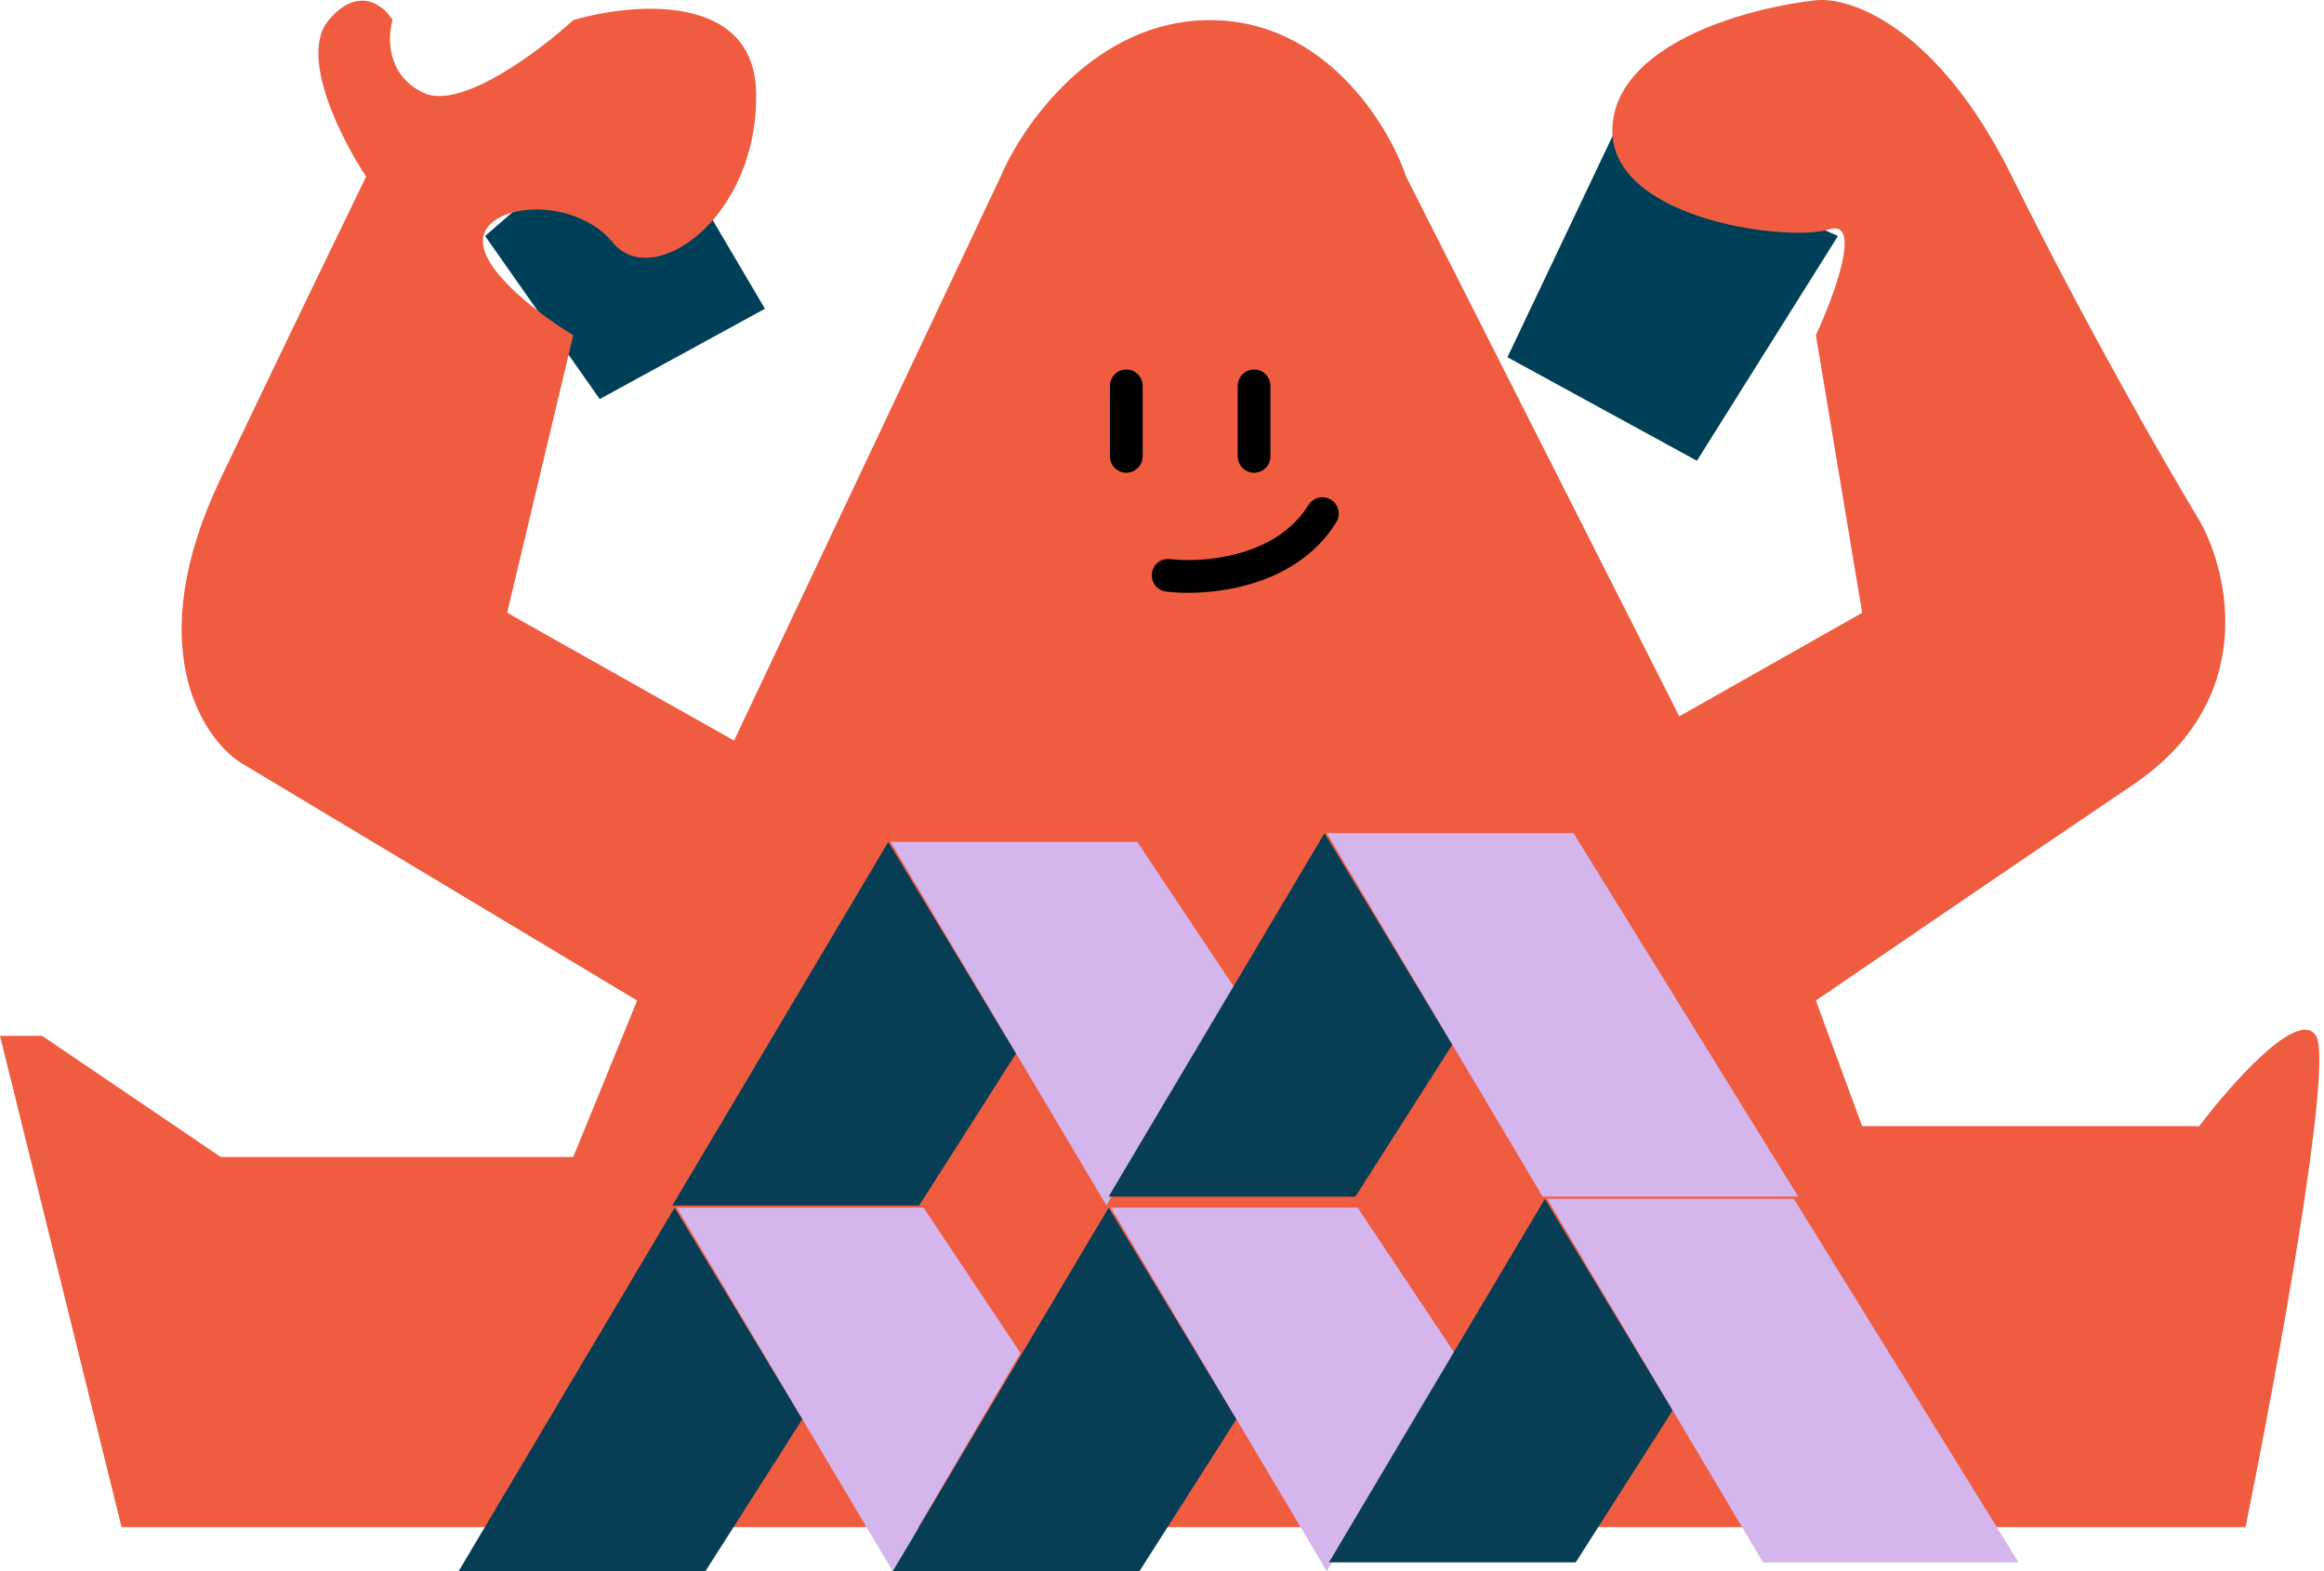 <svg width="213" height="144" viewBox="0 0 213 144" fill="none" xmlns="http://www.w3.org/2000/svg">
<path d="M138.161 32.74L147.854 12.344L168.451 21.633L155.527 42.23L138.161 32.74Z" fill="#003F58"/>
<path d="M54.964 36.576L44.463 21.633L58.8 9.113L70.109 28.297L54.964 36.576Z" fill="#003F58"/>
<path d="M58.396 91.704L52.54 106.042H20.23L3.857 94.936H0L11.143 139.967H205.808C208.635 126.034 213.886 97.52 212.27 94.936C210.655 92.351 204.462 99.378 201.568 103.215H170.672L166.431 91.704C171.345 88.339 184.04 79.669 195.51 71.915C206.98 64.161 204.327 52.529 201.568 47.683C198.673 42.904 191.188 29.913 184.403 16.181C177.618 2.449 169.595 -0.31 166.431 0.026C160.71 0.632 148.984 3.661 147.853 10.931C146.439 20.018 163.806 22.239 167.643 21.028C170.712 20.058 168.114 27.086 166.431 30.721L170.672 56.164L153.911 65.655L128.871 16.181C127.256 11.402 121.399 1.843 110.899 1.843C100.398 1.843 93.734 11.402 91.715 16.181L67.281 67.876L46.482 56.164L52.54 30.721C49.847 29.105 44.422 25.147 44.26 22.239C44.058 18.604 52.54 17.797 56.174 22.239C59.809 26.682 69.502 20.018 69.3 8.508C69.139 -0.701 58.059 0.228 52.54 1.843C49.376 4.738 42.2 10.123 38.808 8.508C35.416 6.892 35.51 3.392 35.981 1.843C35.173 0.497 32.871 -1.388 30.125 1.843C27.378 5.074 31.269 12.748 33.558 16.181C32.144 19.075 27.5 28.66 20.23 43.846C12.96 59.031 18.413 67.54 22.047 69.896L58.396 91.704Z" fill="#F05C40"/>
<path d="M103.227 35.365V41.827M114.939 35.365V41.827M107.063 52.731C110.362 53.135 117.806 52.569 121.199 47.077" stroke="black" stroke-width="3" stroke-linecap="round"/>
<path d="M64.654 144.006H42.037L61.827 110.687L73.539 130.072L64.654 144.006Z" fill="#073E55"/>
<path d="M84.646 110.686H62.029L81.819 144.006L93.531 124.014L84.646 110.686Z" fill="#D4B6EC"/>
<path d="M104.435 144.006H81.818L101.608 110.687L113.32 130.072L104.435 144.006Z" fill="#073E55"/>
<path d="M124.427 110.686H101.811L121.6 144.006L133.312 124.014L124.427 110.686Z" fill="#D4B6EC"/>
<path d="M144.419 143.198H121.803L141.592 109.879L153.305 129.264L144.419 143.198Z" fill="#073E55"/>
<path d="M164.41 109.879H141.793L161.583 143.198H185.007L164.41 109.879Z" fill="#D4B6EC"/>
<path d="M84.242 110.485H61.625L81.415 77.165L93.127 96.551L84.242 110.485Z" fill="#073E55"/>
<path d="M104.234 77.165H81.617L101.407 110.485L113.119 90.493L104.234 77.165Z" fill="#D4B6EC"/>
<path d="M124.224 109.677H101.607L121.397 76.358L133.109 95.743L124.224 109.677Z" fill="#073E55"/>
<path d="M144.216 76.358H121.6L141.389 109.677H164.814L144.216 76.358Z" fill="#D4B6EC"/>
</svg>
